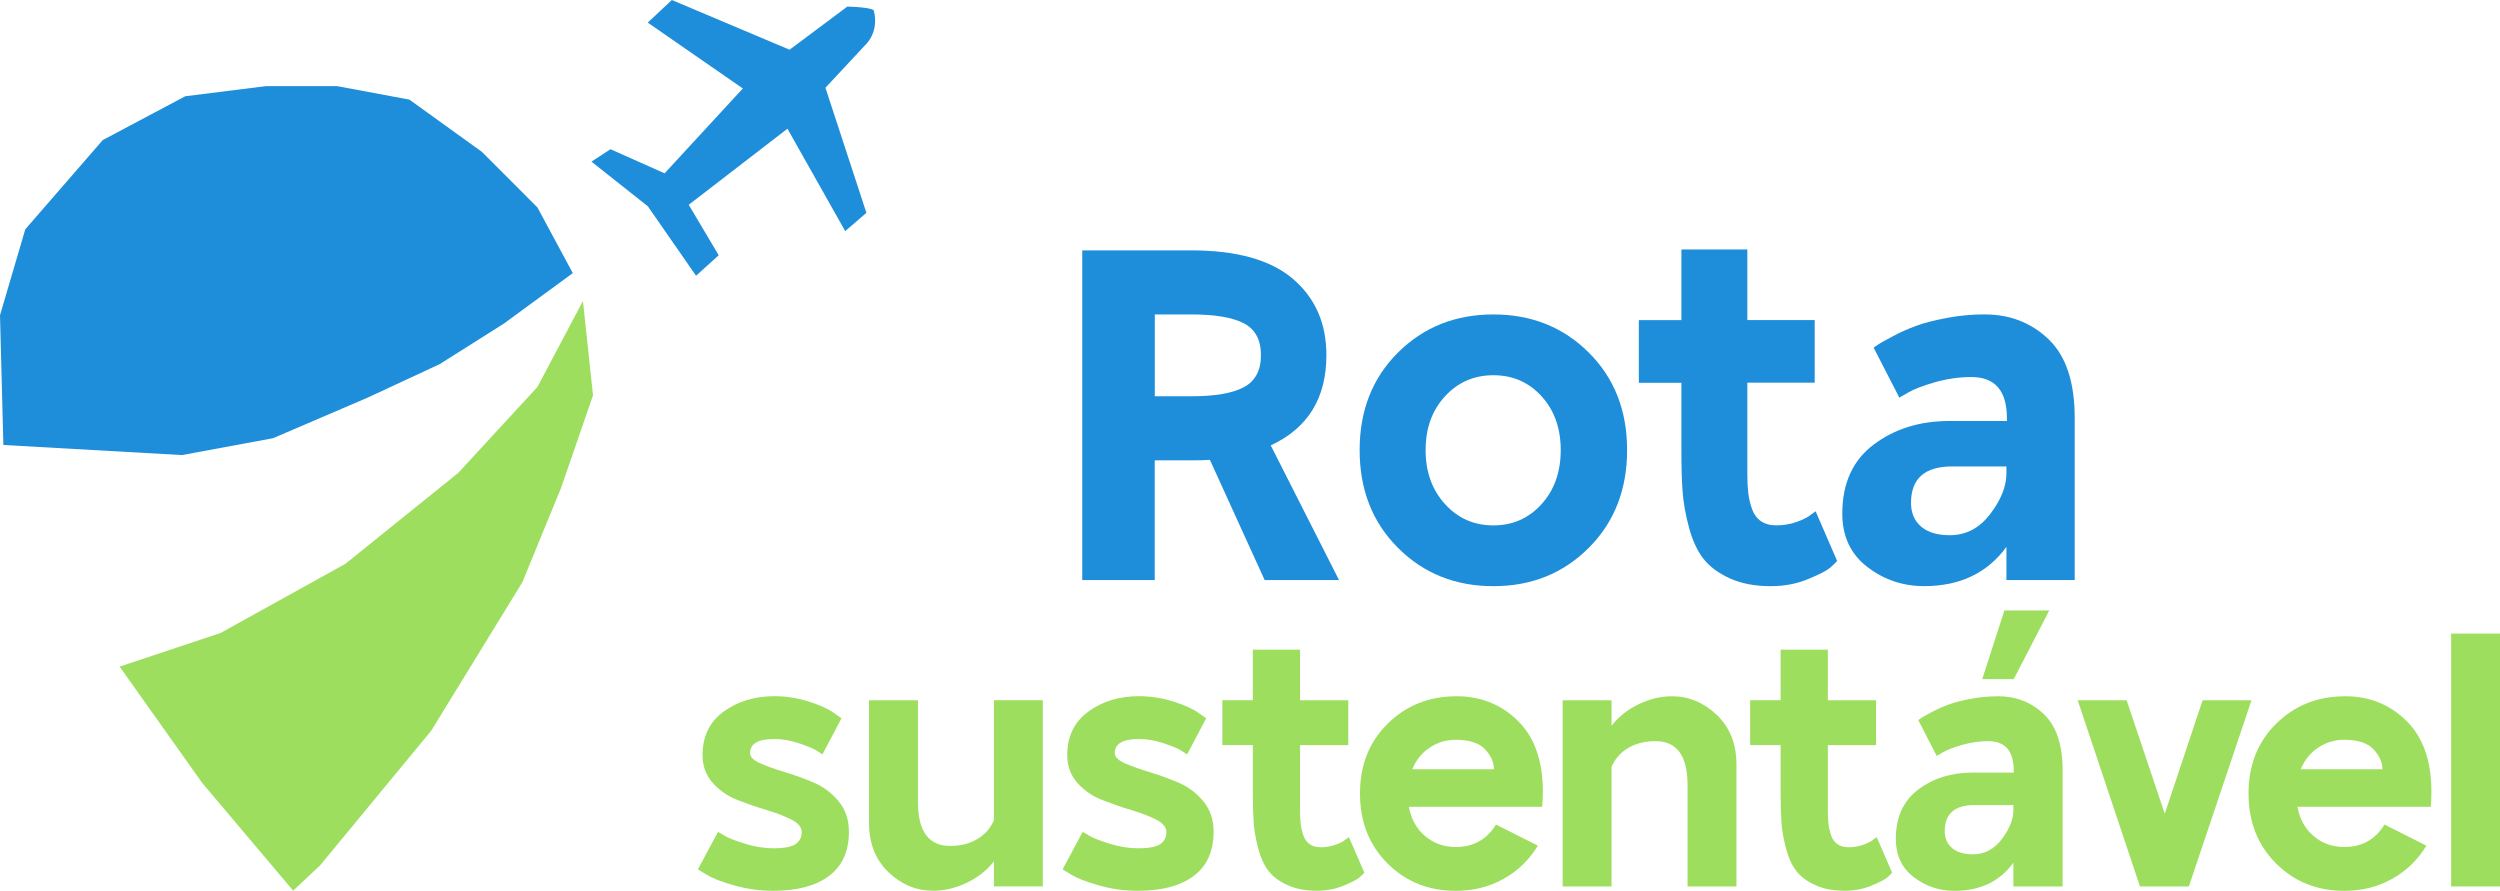 <?xml version="1.0" encoding="UTF-8"?>
<svg id="Camada_2" data-name="Camada 2" xmlns="http://www.w3.org/2000/svg" viewBox="0 0 562.67 200.49">
  <defs>
    <style>
      .cls-1 {
        fill: #9dde5e;
      }

      .cls-2 {
        fill: #1e8eda;
      }
    </style>
  </defs>
  <g id="conteudo">
    <g>
      <path class="cls-2" d="M243.59,56.35h24.52c10.24,0,17.88,2.14,22.89,6.42s7.53,10,7.53,17.16c0,9.68-4.18,16.46-12.53,20.31l15.37,30.31h-16.74l-12.32-27.05c-.91.07-2.32.11-4.21.11h-8.21v26.95h-16.31V56.35ZM259.91,70.77v18.42h8.21c5.33,0,9.28-.68,11.84-2.05,2.56-1.37,3.84-3.77,3.84-7.21s-1.28-5.82-3.84-7.16c-2.56-1.33-6.51-2-11.84-2h-8.21Z"/>
      <path class="cls-2" d="M314.64,79.35c5.75-5.72,12.91-8.58,21.47-8.58s15.72,2.86,21.47,8.58c5.75,5.72,8.63,13.04,8.63,21.95s-2.88,16.25-8.63,22c-5.76,5.76-12.91,8.63-21.47,8.63s-15.72-2.88-21.47-8.63c-5.76-5.75-8.63-13.09-8.63-22s2.88-16.23,8.63-21.95ZM346.96,89.19c-2.88-3.16-6.49-4.74-10.84-4.74s-7.98,1.58-10.89,4.74c-2.91,3.16-4.37,7.19-4.37,12.11s1.46,8.96,4.37,12.16c2.91,3.2,6.54,4.79,10.89,4.79s7.96-1.6,10.84-4.79c2.88-3.19,4.31-7.24,4.31-12.16s-1.44-8.95-4.31-12.11Z"/>
      <path class="cls-2" d="M378.43,56.14h14.84v15.89h15.16v14.1h-15.16v20.63c0,1.62.07,3.02.21,4.21.14,1.19.42,2.39.84,3.58.42,1.19,1.09,2.11,2,2.74.91.63,2.07.95,3.48.95,1.61,0,3.16-.26,4.63-.79s2.53-1.07,3.16-1.63l1.05-.74,4.84,11.16c-.35.42-.9.95-1.63,1.58-.74.63-2.38,1.47-4.95,2.53s-5.35,1.58-8.37,1.58c-3.58,0-6.67-.6-9.26-1.79-2.6-1.19-4.58-2.68-5.95-4.47-1.37-1.79-2.44-4.14-3.21-7.05-.77-2.91-1.25-5.61-1.42-8.1-.18-2.49-.26-5.56-.26-9.21v-15.16h-9.58v-14.1h9.58v-15.89Z"/>
      <path class="cls-2" d="M446.74,70.77c5.68,0,10.47,1.88,14.37,5.63,3.89,3.75,5.84,9.63,5.84,17.63v36.52h-15.37v-7.47c-4.28,5.89-10.46,8.84-18.52,8.84-4.77,0-9.04-1.44-12.79-4.32-3.75-2.88-5.63-6.88-5.63-12,0-6.81,2.35-11.98,7.05-15.53,4.7-3.54,10.38-5.32,17.05-5.32h12.95v-.63c0-6.17-2.67-9.26-8-9.26-2.74,0-5.46.39-8.16,1.16-2.7.77-4.72,1.54-6.05,2.32l-2,1.16-5.79-11.26c.28-.21.67-.47,1.16-.79.49-.32,1.56-.91,3.21-1.79s3.39-1.65,5.21-2.32,4.14-1.26,6.95-1.79c2.81-.53,5.65-.79,8.53-.79ZM439.37,104.98c-6.18,0-9.26,2.74-9.26,8.21,0,2.25.75,4.02,2.26,5.32,1.51,1.3,3.67,1.95,6.47,1.95,3.65,0,6.68-1.6,9.11-4.79,2.42-3.19,3.63-6.23,3.63-9.1v-1.58h-12.21Z"/>
      <path class="cls-1" d="M191.07,187.15c0,4.42-1.49,7.75-4.48,9.99-2.99,2.24-7.17,3.35-12.55,3.35-3.02,0-5.94-.4-8.78-1.21-2.84-.8-4.91-1.61-6.22-2.41l-1.96-1.21,4.52-8.44c.4.25.98.59,1.73,1.02.75.43,2.21.98,4.37,1.66,2.16.68,4.27,1.02,6.33,1.02,2.51,0,4.21-.33,5.09-.98s1.32-1.53,1.32-2.64-.77-2.05-2.3-2.83c-1.54-.78-3.39-1.49-5.58-2.15-2.19-.65-4.37-1.41-6.56-2.26-2.19-.85-4.05-2.14-5.58-3.84-1.53-1.71-2.3-3.79-2.3-6.26,0-4.22,1.58-7.49,4.75-9.8,3.17-2.31,6.96-3.47,11.38-3.47,2.71,0,5.34.42,7.88,1.24s4.38,1.67,5.54,2.52l1.73,1.21-4.3,8.14c-.35-.25-.83-.56-1.43-.94s-1.86-.89-3.77-1.55c-1.91-.65-3.79-.98-5.65-.98-3.62,0-5.43,1.05-5.43,3.17,0,.86.76,1.62,2.3,2.3s3.39,1.34,5.58,2c2.19.65,4.36,1.45,6.52,2.37,2.16.93,4.01,2.33,5.54,4.18,1.53,1.86,2.3,4.12,2.3,6.78Z"/>
      <path class="cls-1" d="M195.59,157.6h11.01v22.91c0,6.58,2.41,9.88,7.23,9.88,2.36,0,4.41-.51,6.14-1.55,1.73-1.03,2.98-2.45,3.73-4.26v-26.99h11v41.91h-11v-5.65c-1.61,2.06-3.67,3.68-6.18,4.86-2.51,1.18-5,1.77-7.46,1.77-3.82,0-7.19-1.39-10.1-4.18-2.92-2.79-4.37-6.49-4.37-11.12v-27.59Z"/>
      <path class="cls-1" d="M273.15,187.15c0,4.42-1.49,7.75-4.48,9.99-2.99,2.24-7.17,3.35-12.55,3.35-3.02,0-5.94-.4-8.78-1.21-2.84-.8-4.91-1.61-6.22-2.41l-1.96-1.21,4.52-8.44c.4.25.98.59,1.73,1.02.75.43,2.21.98,4.37,1.66,2.16.68,4.27,1.02,6.33,1.02,2.51,0,4.21-.33,5.09-.98s1.32-1.53,1.32-2.64-.77-2.05-2.3-2.83c-1.54-.78-3.39-1.49-5.58-2.15-2.19-.65-4.37-1.41-6.56-2.26-2.19-.85-4.05-2.14-5.58-3.84-1.53-1.71-2.3-3.79-2.3-6.26,0-4.22,1.58-7.49,4.75-9.8,3.17-2.31,6.96-3.47,11.38-3.47,2.71,0,5.34.42,7.88,1.24s4.38,1.67,5.54,2.52l1.73,1.21-4.3,8.14c-.35-.25-.83-.56-1.43-.94s-1.86-.89-3.77-1.55c-1.91-.65-3.79-.98-5.65-.98-3.62,0-5.43,1.05-5.43,3.17,0,.86.76,1.62,2.3,2.3s3.39,1.34,5.58,2c2.19.65,4.36,1.45,6.52,2.37,2.16.93,4.01,2.33,5.54,4.18,1.53,1.86,2.3,4.12,2.3,6.78Z"/>
      <path class="cls-1" d="M281.97,146.22h10.63v11.38h10.85v10.1h-10.85v14.77c0,1.16.05,2.16.15,3.02.1.85.3,1.71.6,2.56.3.85.78,1.51,1.43,1.96.65.45,1.48.68,2.49.68,1.16,0,2.26-.19,3.32-.57s1.81-.77,2.26-1.17l.75-.53,3.47,7.99c-.25.3-.64.68-1.17,1.13-.53.45-1.71,1.06-3.54,1.81-1.83.75-3.83,1.13-5.99,1.13-2.56,0-4.77-.43-6.63-1.28-1.86-.85-3.28-1.92-4.26-3.2-.98-1.28-1.75-2.96-2.3-5.05-.55-2.08-.89-4.02-1.02-5.8-.13-1.78-.19-3.98-.19-6.6v-10.86h-6.86v-10.1h6.86v-11.38Z"/>
      <path class="cls-1" d="M327.8,156.7c5.48,0,10.09,1.85,13.83,5.54,3.74,3.69,5.61,8.98,5.61,15.87,0,1.51-.05,2.66-.15,3.47h-30c.5,2.76,1.72,4.96,3.66,6.6,1.93,1.63,4.23,2.45,6.9,2.45,3.97,0,6.98-1.68,9.05-5.05l9.42,4.75c-1.91,3.17-4.47,5.65-7.69,7.46-3.22,1.81-6.81,2.71-10.78,2.71-6.13,0-11.26-2.06-15.38-6.18-4.12-4.12-6.18-9.37-6.18-15.75s2.08-11.62,6.26-15.72c4.17-4.1,9.32-6.14,15.45-6.14ZM327.65,166.5c-2.16,0-4.12.59-5.88,1.77-1.76,1.18-3.07,2.8-3.92,4.86h18.39c0-1.56-.67-3.05-2-4.48s-3.53-2.15-6.6-2.15Z"/>
      <path class="cls-1" d="M376.27,156.7c3.82,0,7.2,1.41,10.14,4.22,2.94,2.81,4.41,6.53,4.41,11.16v27.44h-11v-22.84c0-6.58-2.41-9.87-7.24-9.87-2.36,0-4.41.51-6.14,1.54-1.73,1.03-2.98,2.45-3.73,4.26v26.91h-11.01v-41.91h11.01v5.73c1.61-2.06,3.65-3.68,6.14-4.86,2.49-1.18,4.96-1.77,7.42-1.77Z"/>
      <path class="cls-1" d="M400.76,146.22h10.63v11.38h10.85v10.1h-10.85v14.77c0,1.16.05,2.16.15,3.02.1.85.3,1.71.6,2.56.3.85.78,1.51,1.43,1.96.65.45,1.48.68,2.49.68,1.16,0,2.26-.19,3.32-.57s1.81-.77,2.26-1.17l.75-.53,3.47,7.99c-.25.3-.64.68-1.17,1.13-.53.45-1.71,1.06-3.54,1.81s-3.83,1.13-5.99,1.13c-2.56,0-4.77-.43-6.63-1.28-1.86-.85-3.28-1.92-4.26-3.2-.98-1.28-1.75-2.96-2.3-5.05-.55-2.08-.89-4.02-1.02-5.8s-.19-3.98-.19-6.6v-10.86h-6.86v-10.1h6.86v-11.38Z"/>
      <path class="cls-1" d="M449.68,156.7c4.07,0,7.51,1.35,10.33,4.03,2.81,2.69,4.22,6.9,4.22,12.63v26.16h-11.08v-5.35c-3.07,4.22-7.49,6.33-13.27,6.33-3.42,0-6.47-1.03-9.16-3.09-2.69-2.06-4.03-4.92-4.03-8.59,0-4.87,1.68-8.58,5.05-11.12,3.37-2.54,7.44-3.81,12.21-3.81h9.27v-.45c0-4.42-1.91-6.63-5.73-6.63-1.96,0-3.91.28-5.84.83-1.93.55-3.38,1.11-4.33,1.66l-1.43.83-4.15-8.06c.2-.15.48-.34.83-.57.35-.23,1.12-.65,2.3-1.28,1.18-.63,2.42-1.18,3.73-1.66,1.31-.48,2.96-.9,4.98-1.28,2.01-.38,4.04-.57,6.11-.57ZM444.41,181.19c-4.47,0-6.71,1.96-6.71,5.88,0,1.61.55,2.88,1.66,3.81,1.1.93,2.66,1.4,4.67,1.4,2.61,0,4.79-1.14,6.52-3.43,1.73-2.29,2.6-4.46,2.6-6.52v-1.13h-8.74ZM451.12,137.4h10.1l-7.99,15.45h-7.09l4.98-15.45Z"/>
      <path class="cls-1" d="M467.62,157.6h11.01l8.59,25.55,8.52-25.55h11l-14.1,41.91h-11l-14.02-41.91Z"/>
      <path class="cls-1" d="M527.78,156.7c5.48,0,10.09,1.85,13.83,5.54,3.74,3.69,5.62,8.98,5.62,15.87,0,1.51-.05,2.66-.15,3.47h-30c.5,2.76,1.72,4.96,3.65,6.6,1.93,1.63,4.23,2.45,6.9,2.45,3.97,0,6.98-1.68,9.05-5.05l9.42,4.75c-1.91,3.17-4.47,5.65-7.69,7.46-3.21,1.81-6.81,2.71-10.78,2.71-6.13,0-11.26-2.06-15.38-6.18-4.12-4.12-6.18-9.37-6.18-15.75s2.09-11.62,6.26-15.72c4.17-4.1,9.32-6.14,15.45-6.14ZM527.62,166.5c-2.16,0-4.12.59-5.88,1.77-1.76,1.18-3.07,2.8-3.92,4.86h18.39c0-1.56-.67-3.05-2-4.48-1.33-1.43-3.53-2.15-6.6-2.15Z"/>
      <path class="cls-1" d="M551.67,142.6h11.01v56.91h-11.01v-56.91Z"/>
      <g>
        <path class="cls-2" d="M151.21,0l26.5,11.19,13-9.71c5.43.16,5.93.82,5.93.82,1.32,4.94-1.81,7.74-1.81,7.74l-9.05,9.71,9.22,28.15-4.77,4.12-13-23.05-22.22,17.12,6.75,11.36-5.1,4.61-10.86-15.64-12.68-10.04,4.28-2.8,12.18,5.43,17.61-19.1-21.4-14.82,5.43-5.1Z"/>
        <polygon class="cls-2" points=".76 100.15 0 70.95 5.69 51.61 23.13 31.52 41.71 21.66 59.91 19.38 75.84 19.38 92.14 22.42 108.45 34.17 120.96 46.69 128.92 61.47 113.37 72.85 98.97 81.95 82.66 89.53 61.43 98.63 40.95 102.42 .76 100.15"/>
        <polygon class="cls-1" points="131.2 67.75 133.47 88.98 126.27 109.84 117.55 131.07 97.07 164.44 72.04 194.77 65.98 200.46 45.5 176.2 26.92 150.03 49.67 142.45 77.73 126.9 103.14 106.43 120.96 87.09 131.2 67.75"/>
      </g>
    </g>
  </g>
</svg>